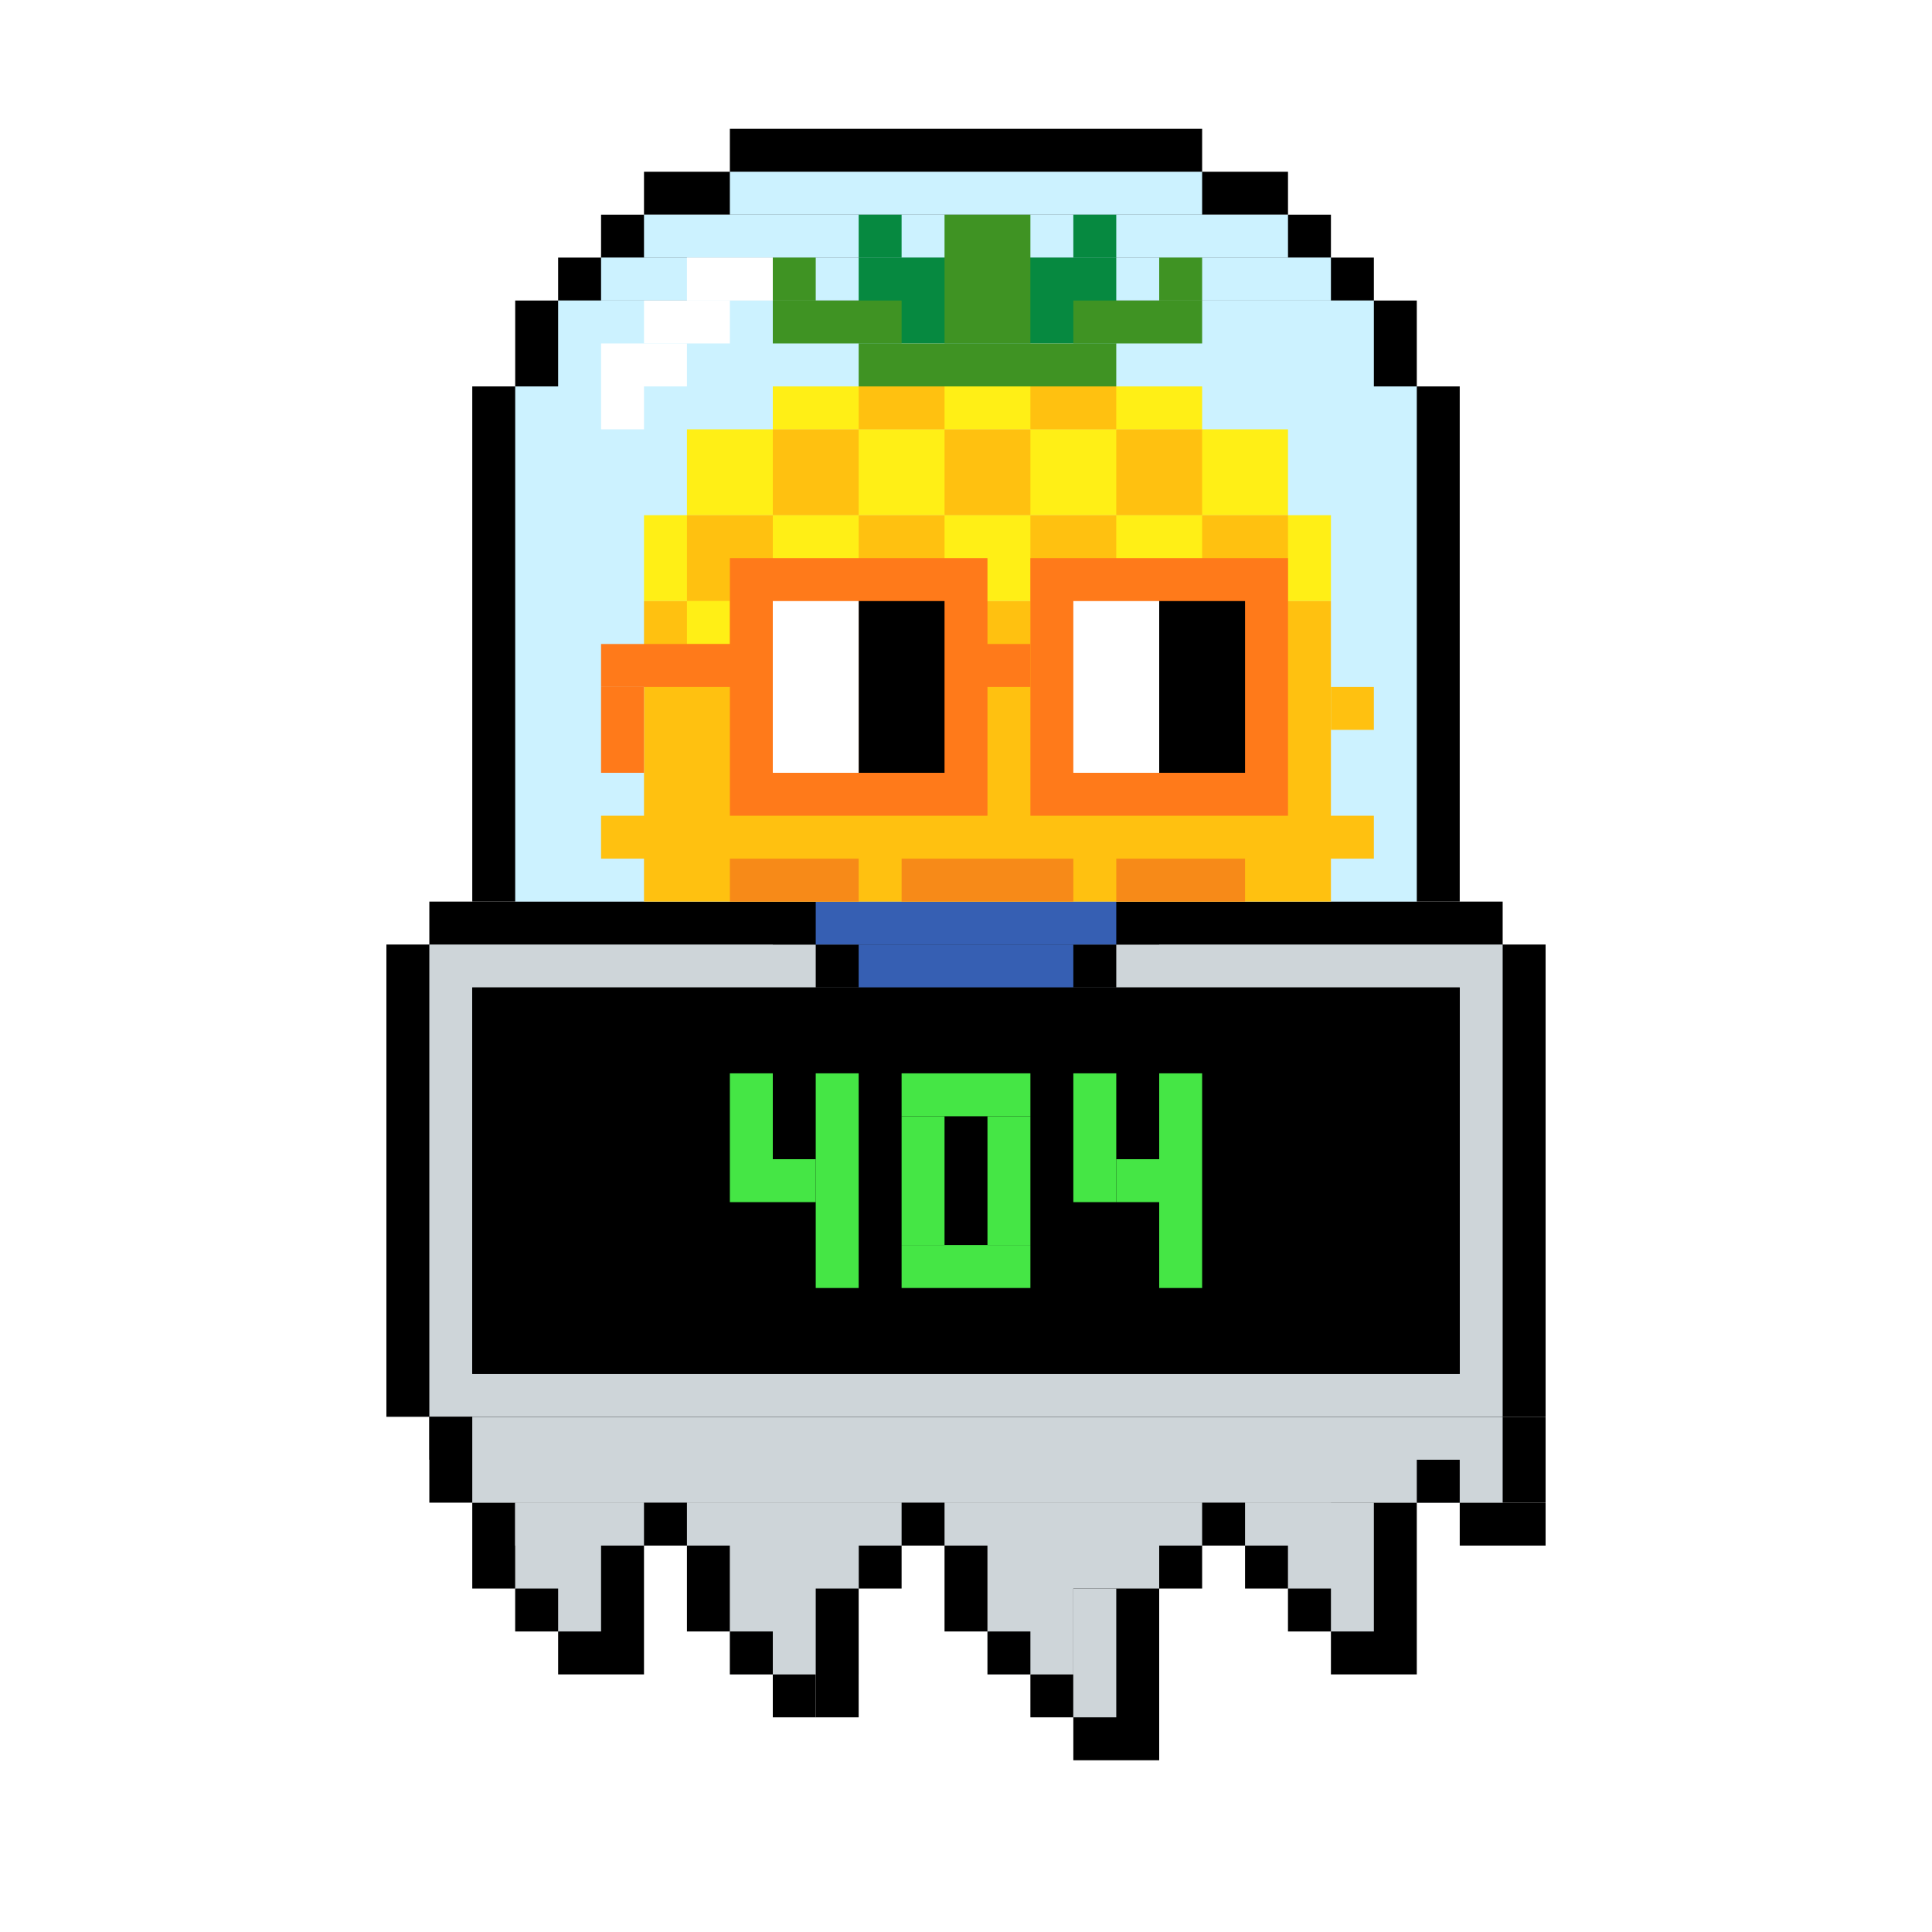 <svg xmlns='http://www.w3.org/2000/svg' viewBox='0 0 45 45' width='500px' height='500px'><rect x='0' y='0' width='45' height='45' fill='#FFFFFF'/><rect x='9' y='22' width='27' height='11' fill='#000000'/><rect x='10' y='21' width='25' height='13' fill='#000000'/><rect x='13' y='12' width='19' height='4' fill='#000000'/><rect x='14' y='11' width='17' height='6' fill='#000000'/><rect x='16' y='8' width='13' height='12' fill='#000000'/><rect x='10' y='22' width='25' height='11' fill='#CED5D9'/><rect x='14' y='12' width='17' height='4' fill='#CED5D9'/><rect x='15' y='9' width='15' height='10' fill='#000000'/><rect x='16' y='9' width='13' height='10' fill='#CED5D9'/><rect x='11' y='23' width='23' height='9' fill='#000000'/><rect x='12' y='24' width='21' height='7' fill='#00BFFF'/><rect x='25' y='10' width='3' height='5' fill='#000000'/><rect x='21' y='10' width='3' height='5' fill='#000000'/><rect x='17' y='10' width='3' height='5' fill='#000000'/><rect x='26' y='11' width='1' height='1' fill='#FFFFFF'/><rect x='22' y='11' width='1' height='1' fill='#FFFFFF'/><rect x='18' y='11' width='1' height='1' fill='#FFFFFF'/><rect x='20' y='23' width='5' height='1' fill='#000000'/><rect x='19' y='22' width='7' height='1' fill='#000000'/><rect x='18' y='21' width='9' height='1' fill='#000000'/><rect x='17' y='20' width='11' height='1' fill='#000000'/><rect x='16' y='14' width='13' height='6' fill='#000000'/><rect x='20' y='22' width='5' height='1' fill='#365FB3'/><rect x='19' y='21' width='7' height='1' fill='#365FB3'/><rect x='18' y='20' width='9' height='1' fill='#365FB3'/><rect x='17' y='19' width='11' height='1' fill='#365FB3'/><rect x='16' y='15' width='13' height='4' fill='#365FB3'/><rect x='11' y='9' width='23' height='12' fill='#000000'/><rect x='12' y='7' width='21' height='2' fill='#000000'/><rect x='13' y='6' width='19' height='1' fill='#000000'/><rect x='14' y='5' width='17' height='1' fill='#000000'/><rect x='15' y='4' width='15' height='1' fill='#000000'/><rect x='17' y='3' width='11' height='1' fill='#000000'/><rect x='12' y='9' width='21' height='12' fill='#CCF2FF'/><rect x='13' y='7' width='19' height='2' fill='#CCF2FF'/><rect x='14' y='6' width='17' height='1' fill='#CCF2FF'/><rect x='15' y='5' width='15' height='1' fill='#CCF2FF'/><rect x='17' y='4' width='11' height='1' fill='#CCF2FF'/><rect x='15' y='12' width='16' height='2' fill='#FFEF16'/><rect x='16' y='10' width='14' height='2' fill='#FFEF16'/><rect x='18' y='9' width='10' height='1' fill='#FFEF16'/><rect x='15' y='14' width='16' height='7' fill='#FFC110'/><rect x='14' y='19' width='18' height='1' fill='#FFC110'/><rect x='31' y='16' width='1' height='1' fill='#FFC110'/><rect x='28' y='12' width='2' height='2' fill='#FFC110'/><rect x='24' y='12' width='2' height='2' fill='#FFC110'/><rect x='20' y='12' width='2' height='2' fill='#FFC110'/><rect x='16' y='12' width='2' height='2' fill='#FFC110'/><rect x='26' y='10' width='2' height='2' fill='#FFC110'/><rect x='22' y='10' width='2' height='2' fill='#FFC110'/><rect x='18' y='10' width='2' height='2' fill='#FFC110'/><rect x='24' y='9' width='2' height='1' fill='#FFC110'/><rect x='20' y='9' width='2' height='1' fill='#FFC110'/><rect x='26' y='20' width='3' height='1' fill='#F78A18'/><rect x='21' y='20' width='4' height='1' fill='#F78A18'/><rect x='17' y='20' width='3' height='1' fill='#F78A18'/><rect x='16' y='14' width='1' height='1' fill='#FFEF16'/><rect x='14' y='16' width='1' height='2' fill='#FF7A1A'/><rect x='14' y='15' width='10' height='1' fill='#FF7A1A'/><rect x='17' y='13' width='6' height='6' fill='#FF7A1A'/><rect x='24' y='13' width='6' height='6' fill='#FF7A1A'/><rect x='27' y='14' width='2' height='4' fill='#000000'/><rect x='25' y='14' width='2' height='4' fill='#FFFFFF'/><rect x='20' y='14' width='2' height='4' fill='#000000'/><rect x='18' y='14' width='2' height='4' fill='#FFFFFF'/><rect x='20' y='6' width='6' height='2' fill='#068940'/><rect x='25' y='5' width='1' height='1' fill='#068940'/><rect x='20' y='5' width='1' height='1' fill='#068940'/><rect x='20' y='8' width='6' height='1' fill='#3F9323'/><rect x='25' y='7' width='3' height='1' fill='#3F9323'/><rect x='18' y='7' width='3' height='1' fill='#3F9323'/><rect x='27' y='6' width='1' height='1' fill='#3F9323'/><rect x='18' y='6' width='1' height='1' fill='#3F9323'/><rect x='22' y='5' width='2' height='3' fill='#3F9323'/><rect x='14' y='9' width='1' height='1' fill='#FFFFFF'/><rect x='14' y='8' width='2' height='1' fill='#FFFFFF'/><rect x='15' y='7' width='2' height='1' fill='#FFFFFF'/><rect x='16' y='6' width='2' height='1' fill='#FFFFFF'/><rect x='11' y='23' width='23' height='9' fill='#000000'/><rect x='27' y='25' width='1' height='5' fill='#45E645'/><rect x='26' y='27' width='1' height='1' fill='#45E645'/><rect x='25' y='25' width='1' height='3' fill='#45E645'/><rect x='21' y='29' width='3' height='1' fill='#45E645'/><rect x='23' y='26' width='1' height='3' fill='#45E645'/><rect x='21' y='26' width='1' height='3' fill='#45E645'/><rect x='21' y='25' width='3' height='1' fill='#45E645'/><rect x='19' y='25' width='1' height='5' fill='#45E645'/><rect x='18' y='27' width='1' height='1' fill='#45E645'/><rect x='17' y='25' width='1' height='3' fill='#45E645'/><rect x='34' y='35' width='2' height='1' fill='#000000'/><rect x='31' y='35' width='2' height='4' fill='#000000'/><rect x='30' y='36' width='2' height='2' fill='#CED5D9'/><rect x='30' y='37' width='1' height='1' fill='#000000'/><rect x='29' y='36' width='1' height='1' fill='#000000'/><rect x='27' y='36' width='1' height='1' fill='#000000'/><rect x='23' y='36' width='4' height='3' fill='#CED5D9'/><rect x='25' y='37' width='2' height='4' fill='#000000'/><rect x='24' y='39' width='1' height='1' fill='#000000'/><rect x='23' y='38' width='1' height='1' fill='#000000'/><rect x='22' y='36' width='1' height='2' fill='#000000'/><rect x='20' y='36' width='1' height='1' fill='#000000'/><rect x='17' y='36' width='3' height='3' fill='#CED5D9'/><rect x='19' y='37' width='1' height='3' fill='#000000'/><rect x='18' y='39' width='1' height='1' fill='#000000'/><rect x='17' y='38' width='1' height='1' fill='#000000'/><rect x='16' y='36' width='1' height='2' fill='#000000'/><rect x='13' y='36' width='2' height='3' fill='#000000'/><rect x='12' y='36' width='2' height='2' fill='#CED5D9'/><rect x='12' y='37' width='1' height='1' fill='#000000'/><rect x='11' y='35' width='1' height='2' fill='#000000'/><rect x='10' y='33' width='26' height='2' fill='#000000'/><rect x='12' y='35' width='20' height='1' fill='#CED5D9'/><rect x='25' y='37' width='1' height='3' fill='#CED5D9'/><rect x='11' y='33' width='24' height='2' fill='#CED5D9'/><rect x='33' y='34' width='1' height='1' fill='#000000'/><rect x='28' y='35' width='1' height='1' fill='#000000'/><rect x='21' y='35' width='1' height='1' fill='#000000'/><rect x='15' y='35' width='1' height='1' fill='#000000'/><rect x='0' y='0' width='0' height='0' fill='#000000'/><rect x='0' y='0' width='0' height='0' fill='#000000'/><rect x='0' y='0' width='0' height='0' fill='#000000'/><rect x='0' y='0' width='0' height='0' fill='#000000'/><rect x='0' y='0' width='0' height='0' fill='#000000'/><rect x='0' y='0' width='0' height='0' fill='#000000'/><rect x='0' y='0' width='0' height='0' fill='#000000'/><rect x='0' y='0' width='0' height='0' fill='#000000'/><rect x='0' y='0' width='0' height='0' fill='#000000'/><rect x='0' y='0' width='0' height='0' fill='#000000'/><rect x='0' y='0' width='0' height='0' fill='#000000'/><rect x='0' y='0' width='0' height='0' fill='#000000'/><rect x='0' y='0' width='0' height='0' fill='#000000'/><rect x='0' y='0' width='0' height='0' fill='#000000'/><rect x='0' y='0' width='0' height='0' fill='#000000'/><rect x='0' y='0' width='0' height='0' fill='#000000'/><rect x='0' y='0' width='0' height='0' fill='#000000'/><rect x='0' y='0' width='0' height='0' fill='#000000'/><rect x='0' y='0' width='0' height='0' fill='#000000'/><rect x='0' y='0' width='0' height='0' fill='#000000'/><rect x='0' y='0' width='0' height='0' fill='#000000'/><rect x='0' y='0' width='0' height='0' fill='#000000'/><rect x='0' y='0' width='0' height='0' fill='#000000'/><rect x='0' y='0' width='0' height='0' fill='#000000'/><rect x='0' y='0' width='0' height='0' fill='#000000'/><rect x='0' y='0' width='0' height='0' fill='#000000'/><rect x='0' y='0' width='0' height='0' fill='#000000'/><rect x='0' y='0' width='0' height='0' fill='#000000'/><rect x='0' y='0' width='0' height='0' fill='#000000'/><rect x='0' y='0' width='0' height='0' fill='#000000'/><rect x='0' y='0' width='0' height='0' fill='#000000'/><rect x='0' y='0' width='0' height='0' fill='#000000'/><rect x='0' y='0' width='0' height='0' fill='#000000'/><rect x='0' y='0' width='0' height='0' fill='#000000'/><rect x='0' y='0' width='0' height='0' fill='#000000'/><rect x='0' y='0' width='0' height='0' fill='#000000'/><rect x='0' y='0' width='0' height='0' fill='#000000'/><rect x='0' y='0' width='0' height='0' fill='#000000'/><rect x='0' y='0' width='0' height='0' fill='#000000'/><rect x='0' y='0' width='0' height='0' fill='#000000'/><rect x='0' y='0' width='0' height='0' fill='#000000'/></svg>